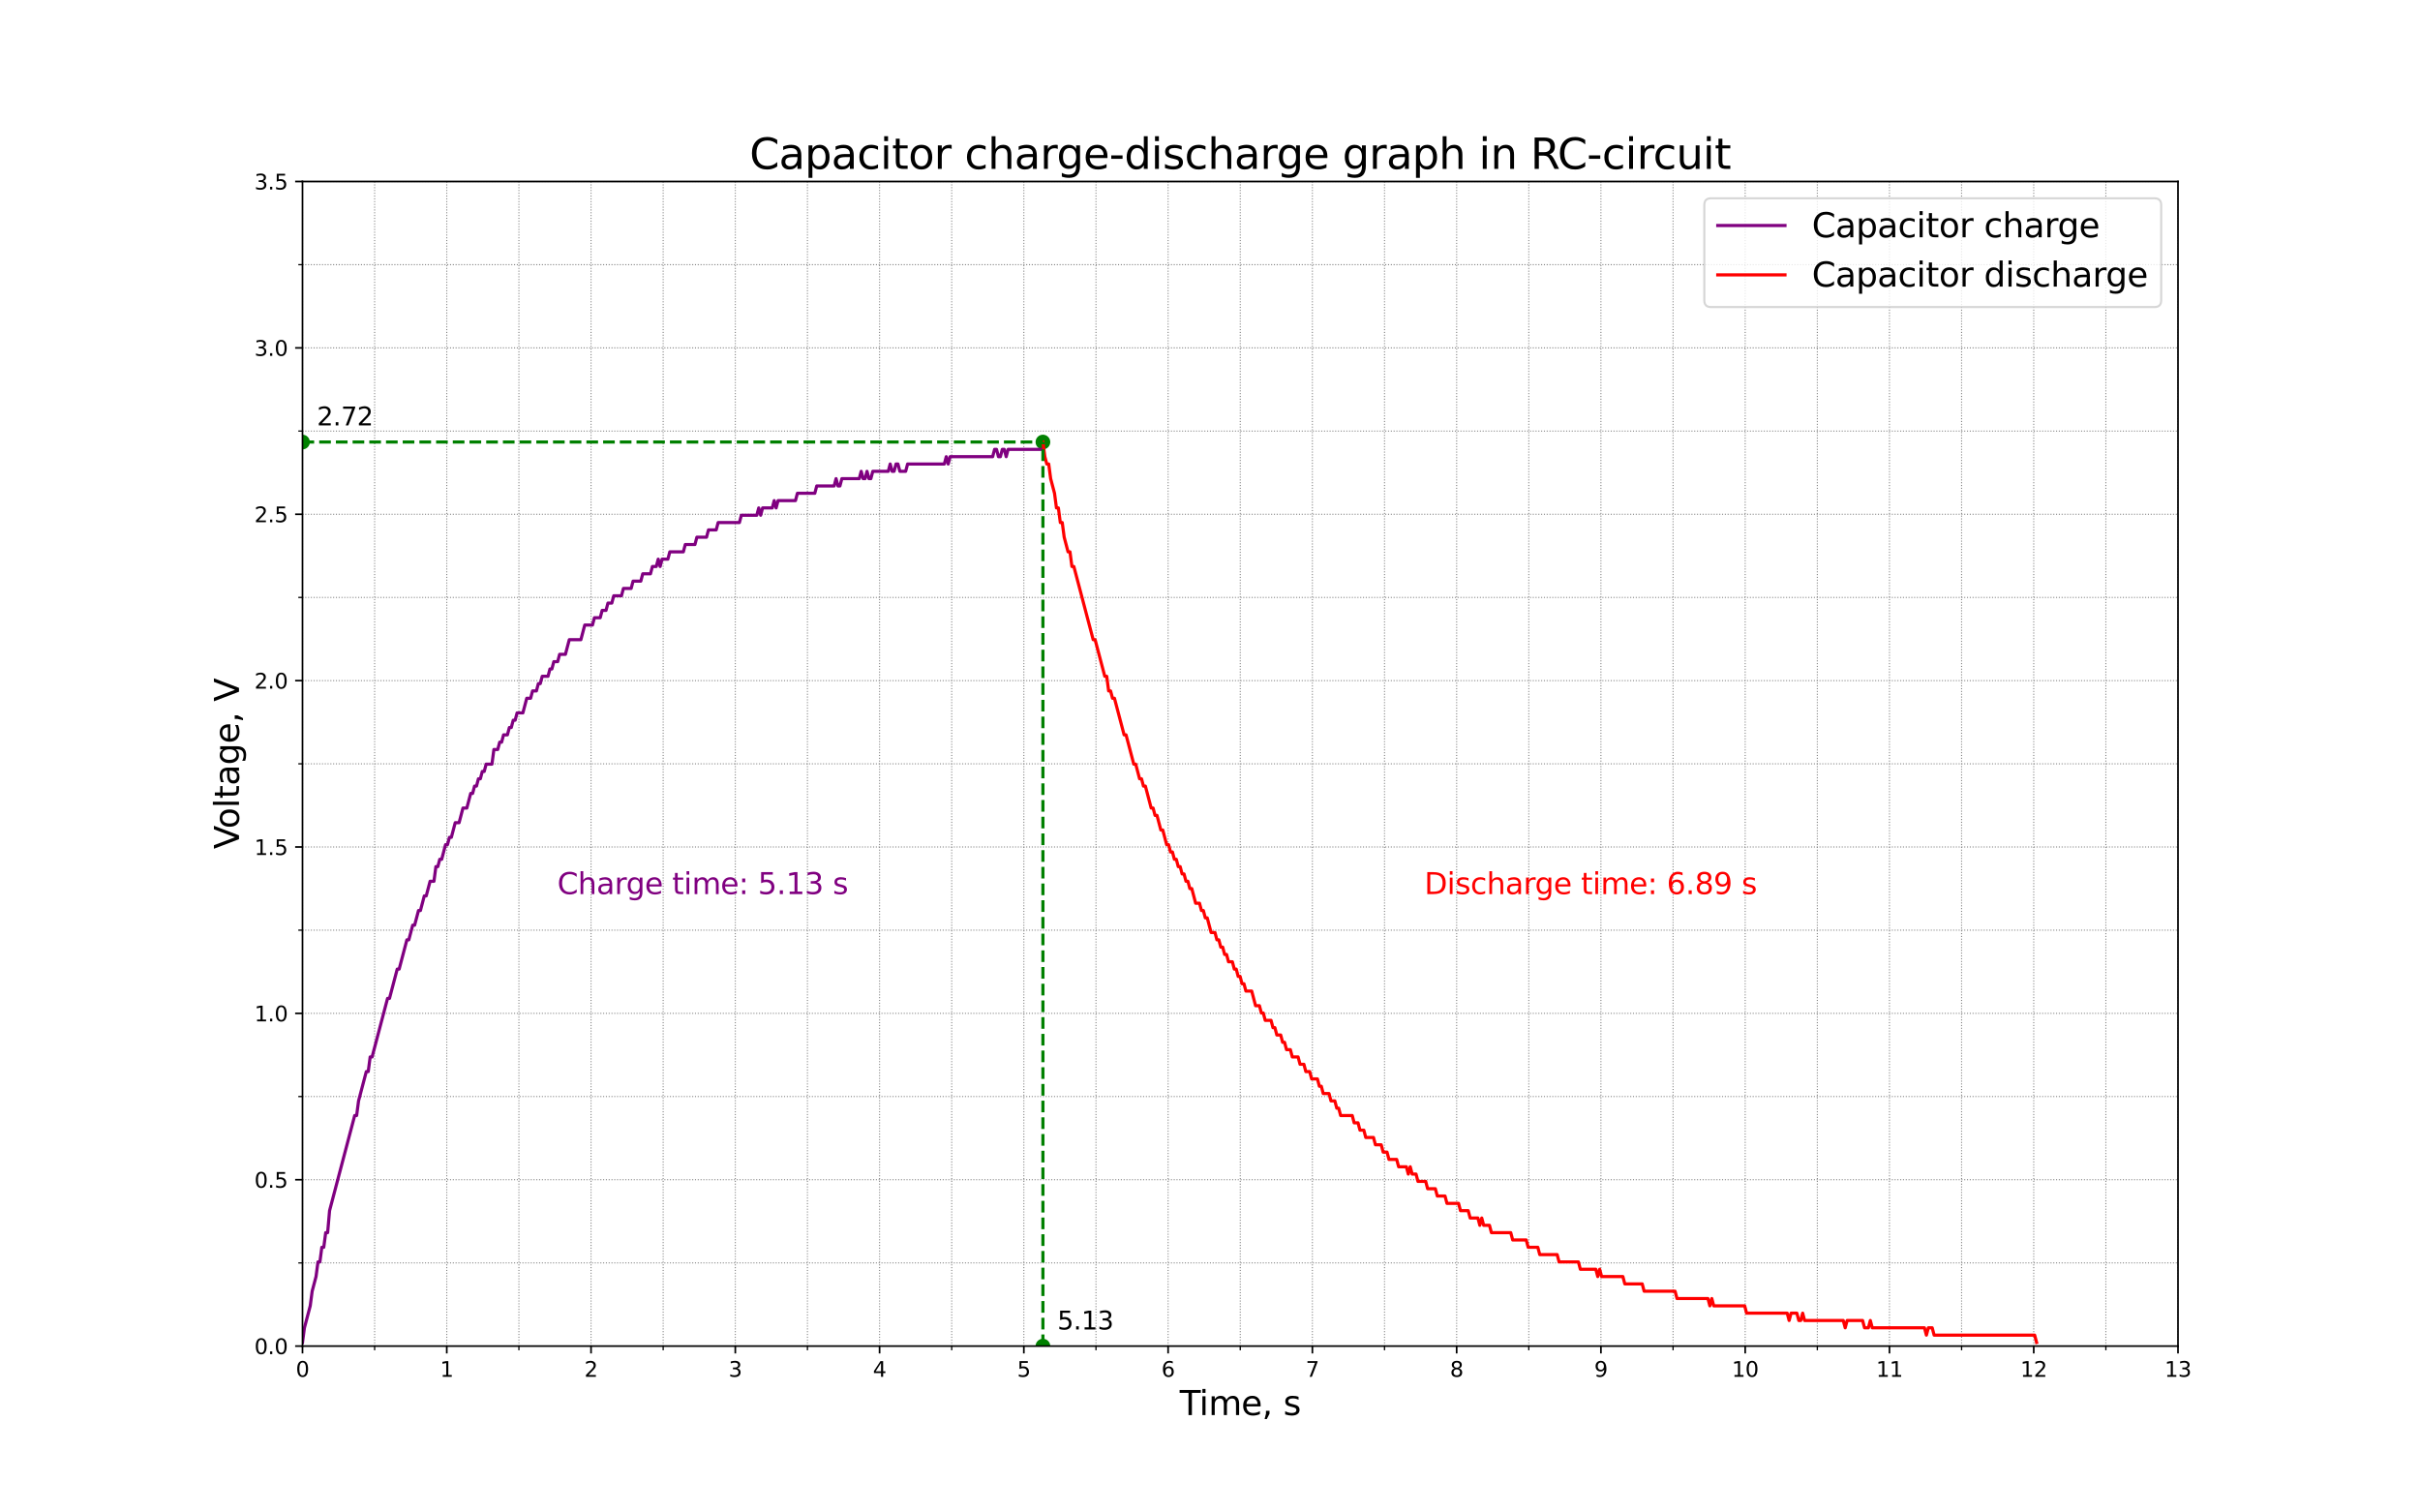 <?xml version="1.0" encoding="utf-8" standalone="no"?>
<!DOCTYPE svg PUBLIC "-//W3C//DTD SVG 1.1//EN"
  "http://www.w3.org/Graphics/SVG/1.1/DTD/svg11.dtd">
<svg xmlns:xlink="http://www.w3.org/1999/xlink" width="1152pt" height="720pt" viewBox="0 0 1152 720" xmlns="http://www.w3.org/2000/svg" version="1.1">
 <defs>
  <style type="text/css">*{stroke-linejoin: round; stroke-linecap: butt}</style>
 </defs>
 <g id="figure_1">
  <g id="patch_1">
   <path d="M 0 720 
L 1152 720 
L 1152 0 
L 0 0 
z
" style="fill: #ffffff"/>
  </g>
  <g id="axes_1">
   <g id="patch_2">
    <path d="M 144 640.8 
L 1036.8 640.8 
L 1036.8 86.4 
L 144 86.4 
z
" style="fill: #ffffff"/>
   </g>
   <g id="PathCollection_1">
    <defs>
     <path id="m1056466a71" d="M 0 3 
C 0.796 3 1.559 2.684 2.121 2.121 
C 2.684 1.559 3 0.796 3 0 
C 3 -0.796 2.684 -1.559 2.121 -2.121 
C 1.559 -2.684 0.796 -3 0 -3 
C -0.796 -3 -1.559 -2.684 -2.121 -2.121 
C -2.684 -1.559 -3 -0.796 -3 0 
C -3 0.796 -2.684 1.559 -2.121 2.121 
C -1.559 2.684 -0.796 3 0 3 
z
" style="stroke: #008000"/>
    </defs>
    <g clip-path="url(#p5d7f5f200c)">
     <use xlink:href="#m1056466a71" x="496.464" y="210.427" style="fill: #008000; stroke: #008000"/>
    </g>
   </g>
   <g id="PathCollection_2">
    <g clip-path="url(#p5d7f5f200c)">
     <use xlink:href="#m1056466a71" x="496.464" y="640.8" style="fill: #008000; stroke: #008000"/>
    </g>
   </g>
   <g id="PathCollection_3">
    <g clip-path="url(#p5d7f5f200c)">
     <use xlink:href="#m1056466a71" x="144" y="210.427" style="fill: #008000; stroke: #008000"/>
    </g>
   </g>
   <g id="matplotlib.axis_1">
    <g id="xtick_1">
     <g id="line2d_1">
      <path d="M 144 640.8 
L 144 86.4 
" clip-path="url(#p5d7f5f200c)" style="fill: none; stroke-dasharray: 0.5,0.825; stroke-dashoffset: 0; stroke: #808080; stroke-width: 0.5"/>
     </g>
     <g id="line2d_2">
      <defs>
       <path id="mce02415232" d="M 0 0 
L 0 3.5 
" style="stroke: #000000; stroke-width: 0.8"/>
      </defs>
      <g>
       <use xlink:href="#mce02415232" x="144" y="640.8" style="stroke: #000000; stroke-width: 0.8"/>
      </g>
     </g>
     <g id="text_1">
      <!-- 0 -->
      <g transform="translate(140.819 655.398) scale(0.1 -0.1)">
       <defs>
        <path id="DejaVuSans-30" d="M 2034 4250 
Q 1547 4250 1301 3770 
Q 1056 3291 1056 2328 
Q 1056 1369 1301 889 
Q 1547 409 2034 409 
Q 2525 409 2770 889 
Q 3016 1369 3016 2328 
Q 3016 3291 2770 3770 
Q 2525 4250 2034 4250 
z
M 2034 4750 
Q 2819 4750 3233 4129 
Q 3647 3509 3647 2328 
Q 3647 1150 3233 529 
Q 2819 -91 2034 -91 
Q 1250 -91 836 529 
Q 422 1150 422 2328 
Q 422 3509 836 4129 
Q 1250 4750 2034 4750 
z
" transform="scale(0.016)"/>
       </defs>
       <use xlink:href="#DejaVuSans-30"/>
      </g>
     </g>
    </g>
    <g id="xtick_2">
     <g id="line2d_3">
      <path d="M 212.677 640.8 
L 212.677 86.4 
" clip-path="url(#p5d7f5f200c)" style="fill: none; stroke-dasharray: 0.5,0.825; stroke-dashoffset: 0; stroke: #808080; stroke-width: 0.5"/>
     </g>
     <g id="line2d_4">
      <g>
       <use xlink:href="#mce02415232" x="212.677" y="640.8" style="stroke: #000000; stroke-width: 0.8"/>
      </g>
     </g>
     <g id="text_2">
      <!-- 1 -->
      <g transform="translate(209.496 655.398) scale(0.1 -0.1)">
       <defs>
        <path id="DejaVuSans-31" d="M 794 531 
L 1825 531 
L 1825 4091 
L 703 3866 
L 703 4441 
L 1819 4666 
L 2450 4666 
L 2450 531 
L 3481 531 
L 3481 0 
L 794 0 
L 794 531 
z
" transform="scale(0.016)"/>
       </defs>
       <use xlink:href="#DejaVuSans-31"/>
      </g>
     </g>
    </g>
    <g id="xtick_3">
     <g id="line2d_5">
      <path d="M 281.354 640.8 
L 281.354 86.4 
" clip-path="url(#p5d7f5f200c)" style="fill: none; stroke-dasharray: 0.5,0.825; stroke-dashoffset: 0; stroke: #808080; stroke-width: 0.5"/>
     </g>
     <g id="line2d_6">
      <g>
       <use xlink:href="#mce02415232" x="281.354" y="640.8" style="stroke: #000000; stroke-width: 0.8"/>
      </g>
     </g>
     <g id="text_3">
      <!-- 2 -->
      <g transform="translate(278.173 655.398) scale(0.1 -0.1)">
       <defs>
        <path id="DejaVuSans-32" d="M 1228 531 
L 3431 531 
L 3431 0 
L 469 0 
L 469 531 
Q 828 903 1448 1529 
Q 2069 2156 2228 2338 
Q 2531 2678 2651 2914 
Q 2772 3150 2772 3378 
Q 2772 3750 2511 3984 
Q 2250 4219 1831 4219 
Q 1534 4219 1204 4116 
Q 875 4013 500 3803 
L 500 4441 
Q 881 4594 1212 4672 
Q 1544 4750 1819 4750 
Q 2544 4750 2975 4387 
Q 3406 4025 3406 3419 
Q 3406 3131 3298 2873 
Q 3191 2616 2906 2266 
Q 2828 2175 2409 1742 
Q 1991 1309 1228 531 
z
" transform="scale(0.016)"/>
       </defs>
       <use xlink:href="#DejaVuSans-32"/>
      </g>
     </g>
    </g>
    <g id="xtick_4">
     <g id="line2d_7">
      <path d="M 350.031 640.8 
L 350.031 86.4 
" clip-path="url(#p5d7f5f200c)" style="fill: none; stroke-dasharray: 0.5,0.825; stroke-dashoffset: 0; stroke: #808080; stroke-width: 0.5"/>
     </g>
     <g id="line2d_8">
      <g>
       <use xlink:href="#mce02415232" x="350.031" y="640.8" style="stroke: #000000; stroke-width: 0.8"/>
      </g>
     </g>
     <g id="text_4">
      <!-- 3 -->
      <g transform="translate(346.85 655.398) scale(0.1 -0.1)">
       <defs>
        <path id="DejaVuSans-33" d="M 2597 2516 
Q 3050 2419 3304 2112 
Q 3559 1806 3559 1356 
Q 3559 666 3084 287 
Q 2609 -91 1734 -91 
Q 1441 -91 1130 -33 
Q 819 25 488 141 
L 488 750 
Q 750 597 1062 519 
Q 1375 441 1716 441 
Q 2309 441 2620 675 
Q 2931 909 2931 1356 
Q 2931 1769 2642 2001 
Q 2353 2234 1838 2234 
L 1294 2234 
L 1294 2753 
L 1863 2753 
Q 2328 2753 2575 2939 
Q 2822 3125 2822 3475 
Q 2822 3834 2567 4026 
Q 2313 4219 1838 4219 
Q 1578 4219 1281 4162 
Q 984 4106 628 3988 
L 628 4550 
Q 988 4650 1302 4700 
Q 1616 4750 1894 4750 
Q 2613 4750 3031 4423 
Q 3450 4097 3450 3541 
Q 3450 3153 3228 2886 
Q 3006 2619 2597 2516 
z
" transform="scale(0.016)"/>
       </defs>
       <use xlink:href="#DejaVuSans-33"/>
      </g>
     </g>
    </g>
    <g id="xtick_5">
     <g id="line2d_9">
      <path d="M 418.708 640.8 
L 418.708 86.4 
" clip-path="url(#p5d7f5f200c)" style="fill: none; stroke-dasharray: 0.5,0.825; stroke-dashoffset: 0; stroke: #808080; stroke-width: 0.5"/>
     </g>
     <g id="line2d_10">
      <g>
       <use xlink:href="#mce02415232" x="418.708" y="640.8" style="stroke: #000000; stroke-width: 0.8"/>
      </g>
     </g>
     <g id="text_5">
      <!-- 4 -->
      <g transform="translate(415.526 655.398) scale(0.1 -0.1)">
       <defs>
        <path id="DejaVuSans-34" d="M 2419 4116 
L 825 1625 
L 2419 1625 
L 2419 4116 
z
M 2253 4666 
L 3047 4666 
L 3047 1625 
L 3713 1625 
L 3713 1100 
L 3047 1100 
L 3047 0 
L 2419 0 
L 2419 1100 
L 313 1100 
L 313 1709 
L 2253 4666 
z
" transform="scale(0.016)"/>
       </defs>
       <use xlink:href="#DejaVuSans-34"/>
      </g>
     </g>
    </g>
    <g id="xtick_6">
     <g id="line2d_11">
      <path d="M 487.385 640.8 
L 487.385 86.4 
" clip-path="url(#p5d7f5f200c)" style="fill: none; stroke-dasharray: 0.5,0.825; stroke-dashoffset: 0; stroke: #808080; stroke-width: 0.5"/>
     </g>
     <g id="line2d_12">
      <g>
       <use xlink:href="#mce02415232" x="487.385" y="640.8" style="stroke: #000000; stroke-width: 0.8"/>
      </g>
     </g>
     <g id="text_6">
      <!-- 5 -->
      <g transform="translate(484.203 655.398) scale(0.1 -0.1)">
       <defs>
        <path id="DejaVuSans-35" d="M 691 4666 
L 3169 4666 
L 3169 4134 
L 1269 4134 
L 1269 2991 
Q 1406 3038 1543 3061 
Q 1681 3084 1819 3084 
Q 2600 3084 3056 2656 
Q 3513 2228 3513 1497 
Q 3513 744 3044 326 
Q 2575 -91 1722 -91 
Q 1428 -91 1123 -41 
Q 819 9 494 109 
L 494 744 
Q 775 591 1075 516 
Q 1375 441 1709 441 
Q 2250 441 2565 725 
Q 2881 1009 2881 1497 
Q 2881 1984 2565 2268 
Q 2250 2553 1709 2553 
Q 1456 2553 1204 2497 
Q 953 2441 691 2322 
L 691 4666 
z
" transform="scale(0.016)"/>
       </defs>
       <use xlink:href="#DejaVuSans-35"/>
      </g>
     </g>
    </g>
    <g id="xtick_7">
     <g id="line2d_13">
      <path d="M 556.062 640.8 
L 556.062 86.4 
" clip-path="url(#p5d7f5f200c)" style="fill: none; stroke-dasharray: 0.5,0.825; stroke-dashoffset: 0; stroke: #808080; stroke-width: 0.5"/>
     </g>
     <g id="line2d_14">
      <g>
       <use xlink:href="#mce02415232" x="556.062" y="640.8" style="stroke: #000000; stroke-width: 0.8"/>
      </g>
     </g>
     <g id="text_7">
      <!-- 6 -->
      <g transform="translate(552.88 655.398) scale(0.1 -0.1)">
       <defs>
        <path id="DejaVuSans-36" d="M 2113 2584 
Q 1688 2584 1439 2293 
Q 1191 2003 1191 1497 
Q 1191 994 1439 701 
Q 1688 409 2113 409 
Q 2538 409 2786 701 
Q 3034 994 3034 1497 
Q 3034 2003 2786 2293 
Q 2538 2584 2113 2584 
z
M 3366 4563 
L 3366 3988 
Q 3128 4100 2886 4159 
Q 2644 4219 2406 4219 
Q 1781 4219 1451 3797 
Q 1122 3375 1075 2522 
Q 1259 2794 1537 2939 
Q 1816 3084 2150 3084 
Q 2853 3084 3261 2657 
Q 3669 2231 3669 1497 
Q 3669 778 3244 343 
Q 2819 -91 2113 -91 
Q 1303 -91 875 529 
Q 447 1150 447 2328 
Q 447 3434 972 4092 
Q 1497 4750 2381 4750 
Q 2619 4750 2861 4703 
Q 3103 4656 3366 4563 
z
" transform="scale(0.016)"/>
       </defs>
       <use xlink:href="#DejaVuSans-36"/>
      </g>
     </g>
    </g>
    <g id="xtick_8">
     <g id="line2d_15">
      <path d="M 624.738 640.8 
L 624.738 86.4 
" clip-path="url(#p5d7f5f200c)" style="fill: none; stroke-dasharray: 0.5,0.825; stroke-dashoffset: 0; stroke: #808080; stroke-width: 0.5"/>
     </g>
     <g id="line2d_16">
      <g>
       <use xlink:href="#mce02415232" x="624.738" y="640.8" style="stroke: #000000; stroke-width: 0.8"/>
      </g>
     </g>
     <g id="text_8">
      <!-- 7 -->
      <g transform="translate(621.557 655.398) scale(0.1 -0.1)">
       <defs>
        <path id="DejaVuSans-37" d="M 525 4666 
L 3525 4666 
L 3525 4397 
L 1831 0 
L 1172 0 
L 2766 4134 
L 525 4134 
L 525 4666 
z
" transform="scale(0.016)"/>
       </defs>
       <use xlink:href="#DejaVuSans-37"/>
      </g>
     </g>
    </g>
    <g id="xtick_9">
     <g id="line2d_17">
      <path d="M 693.415 640.8 
L 693.415 86.4 
" clip-path="url(#p5d7f5f200c)" style="fill: none; stroke-dasharray: 0.5,0.825; stroke-dashoffset: 0; stroke: #808080; stroke-width: 0.5"/>
     </g>
     <g id="line2d_18">
      <g>
       <use xlink:href="#mce02415232" x="693.415" y="640.8" style="stroke: #000000; stroke-width: 0.8"/>
      </g>
     </g>
     <g id="text_9">
      <!-- 8 -->
      <g transform="translate(690.234 655.398) scale(0.1 -0.1)">
       <defs>
        <path id="DejaVuSans-38" d="M 2034 2216 
Q 1584 2216 1326 1975 
Q 1069 1734 1069 1313 
Q 1069 891 1326 650 
Q 1584 409 2034 409 
Q 2484 409 2743 651 
Q 3003 894 3003 1313 
Q 3003 1734 2745 1975 
Q 2488 2216 2034 2216 
z
M 1403 2484 
Q 997 2584 770 2862 
Q 544 3141 544 3541 
Q 544 4100 942 4425 
Q 1341 4750 2034 4750 
Q 2731 4750 3128 4425 
Q 3525 4100 3525 3541 
Q 3525 3141 3298 2862 
Q 3072 2584 2669 2484 
Q 3125 2378 3379 2068 
Q 3634 1759 3634 1313 
Q 3634 634 3220 271 
Q 2806 -91 2034 -91 
Q 1263 -91 848 271 
Q 434 634 434 1313 
Q 434 1759 690 2068 
Q 947 2378 1403 2484 
z
M 1172 3481 
Q 1172 3119 1398 2916 
Q 1625 2713 2034 2713 
Q 2441 2713 2670 2916 
Q 2900 3119 2900 3481 
Q 2900 3844 2670 4047 
Q 2441 4250 2034 4250 
Q 1625 4250 1398 4047 
Q 1172 3844 1172 3481 
z
" transform="scale(0.016)"/>
       </defs>
       <use xlink:href="#DejaVuSans-38"/>
      </g>
     </g>
    </g>
    <g id="xtick_10">
     <g id="line2d_19">
      <path d="M 762.092 640.8 
L 762.092 86.4 
" clip-path="url(#p5d7f5f200c)" style="fill: none; stroke-dasharray: 0.5,0.825; stroke-dashoffset: 0; stroke: #808080; stroke-width: 0.5"/>
     </g>
     <g id="line2d_20">
      <g>
       <use xlink:href="#mce02415232" x="762.092" y="640.8" style="stroke: #000000; stroke-width: 0.8"/>
      </g>
     </g>
     <g id="text_10">
      <!-- 9 -->
      <g transform="translate(758.911 655.398) scale(0.1 -0.1)">
       <defs>
        <path id="DejaVuSans-39" d="M 703 97 
L 703 672 
Q 941 559 1184 500 
Q 1428 441 1663 441 
Q 2288 441 2617 861 
Q 2947 1281 2994 2138 
Q 2813 1869 2534 1725 
Q 2256 1581 1919 1581 
Q 1219 1581 811 2004 
Q 403 2428 403 3163 
Q 403 3881 828 4315 
Q 1253 4750 1959 4750 
Q 2769 4750 3195 4129 
Q 3622 3509 3622 2328 
Q 3622 1225 3098 567 
Q 2575 -91 1691 -91 
Q 1453 -91 1209 -44 
Q 966 3 703 97 
z
M 1959 2075 
Q 2384 2075 2632 2365 
Q 2881 2656 2881 3163 
Q 2881 3666 2632 3958 
Q 2384 4250 1959 4250 
Q 1534 4250 1286 3958 
Q 1038 3666 1038 3163 
Q 1038 2656 1286 2365 
Q 1534 2075 1959 2075 
z
" transform="scale(0.016)"/>
       </defs>
       <use xlink:href="#DejaVuSans-39"/>
      </g>
     </g>
    </g>
    <g id="xtick_11">
     <g id="line2d_21">
      <path d="M 830.769 640.8 
L 830.769 86.4 
" clip-path="url(#p5d7f5f200c)" style="fill: none; stroke-dasharray: 0.5,0.825; stroke-dashoffset: 0; stroke: #808080; stroke-width: 0.5"/>
     </g>
     <g id="line2d_22">
      <g>
       <use xlink:href="#mce02415232" x="830.769" y="640.8" style="stroke: #000000; stroke-width: 0.8"/>
      </g>
     </g>
     <g id="text_11">
      <!-- 10 -->
      <g transform="translate(824.407 655.398) scale(0.1 -0.1)">
       <use xlink:href="#DejaVuSans-31"/>
       <use xlink:href="#DejaVuSans-30" x="63.623"/>
      </g>
     </g>
    </g>
    <g id="xtick_12">
     <g id="line2d_23">
      <path d="M 899.446 640.8 
L 899.446 86.4 
" clip-path="url(#p5d7f5f200c)" style="fill: none; stroke-dasharray: 0.5,0.825; stroke-dashoffset: 0; stroke: #808080; stroke-width: 0.5"/>
     </g>
     <g id="line2d_24">
      <g>
       <use xlink:href="#mce02415232" x="899.446" y="640.8" style="stroke: #000000; stroke-width: 0.8"/>
      </g>
     </g>
     <g id="text_12">
      <!-- 11 -->
      <g transform="translate(893.084 655.398) scale(0.1 -0.1)">
       <use xlink:href="#DejaVuSans-31"/>
       <use xlink:href="#DejaVuSans-31" x="63.623"/>
      </g>
     </g>
    </g>
    <g id="xtick_13">
     <g id="line2d_25">
      <path d="M 968.123 640.8 
L 968.123 86.4 
" clip-path="url(#p5d7f5f200c)" style="fill: none; stroke-dasharray: 0.5,0.825; stroke-dashoffset: 0; stroke: #808080; stroke-width: 0.5"/>
     </g>
     <g id="line2d_26">
      <g>
       <use xlink:href="#mce02415232" x="968.123" y="640.8" style="stroke: #000000; stroke-width: 0.8"/>
      </g>
     </g>
     <g id="text_13">
      <!-- 12 -->
      <g transform="translate(961.761 655.398) scale(0.1 -0.1)">
       <use xlink:href="#DejaVuSans-31"/>
       <use xlink:href="#DejaVuSans-32" x="63.623"/>
      </g>
     </g>
    </g>
    <g id="xtick_14">
     <g id="line2d_27">
      <path d="M 1036.8 640.8 
L 1036.8 86.4 
" clip-path="url(#p5d7f5f200c)" style="fill: none; stroke-dasharray: 0.5,0.825; stroke-dashoffset: 0; stroke: #808080; stroke-width: 0.5"/>
     </g>
     <g id="line2d_28">
      <g>
       <use xlink:href="#mce02415232" x="1036.8" y="640.8" style="stroke: #000000; stroke-width: 0.8"/>
      </g>
     </g>
     <g id="text_14">
      <!-- 13 -->
      <g transform="translate(1030.438 655.398) scale(0.1 -0.1)">
       <use xlink:href="#DejaVuSans-31"/>
       <use xlink:href="#DejaVuSans-33" x="63.623"/>
      </g>
     </g>
    </g>
    <g id="xtick_15">
     <g id="line2d_29">
      <path d="M 178.338 640.8 
L 178.338 86.4 
" clip-path="url(#p5d7f5f200c)" style="fill: none; stroke-dasharray: 0.5,0.825; stroke-dashoffset: 0; stroke: #808080; stroke-width: 0.5"/>
     </g>
     <g id="line2d_30">
      <defs>
       <path id="m7eaeb6080c" d="M 0 0 
L 0 2 
" style="stroke: #000000; stroke-width: 0.6"/>
      </defs>
      <g>
       <use xlink:href="#m7eaeb6080c" x="178.338" y="640.8" style="stroke: #000000; stroke-width: 0.6"/>
      </g>
     </g>
    </g>
    <g id="xtick_16">
     <g id="line2d_31">
      <path d="M 247.015 640.8 
L 247.015 86.4 
" clip-path="url(#p5d7f5f200c)" style="fill: none; stroke-dasharray: 0.5,0.825; stroke-dashoffset: 0; stroke: #808080; stroke-width: 0.5"/>
     </g>
     <g id="line2d_32">
      <g>
       <use xlink:href="#m7eaeb6080c" x="247.015" y="640.8" style="stroke: #000000; stroke-width: 0.6"/>
      </g>
     </g>
    </g>
    <g id="xtick_17">
     <g id="line2d_33">
      <path d="M 315.692 640.8 
L 315.692 86.4 
" clip-path="url(#p5d7f5f200c)" style="fill: none; stroke-dasharray: 0.5,0.825; stroke-dashoffset: 0; stroke: #808080; stroke-width: 0.5"/>
     </g>
     <g id="line2d_34">
      <g>
       <use xlink:href="#m7eaeb6080c" x="315.692" y="640.8" style="stroke: #000000; stroke-width: 0.6"/>
      </g>
     </g>
    </g>
    <g id="xtick_18">
     <g id="line2d_35">
      <path d="M 384.369 640.8 
L 384.369 86.4 
" clip-path="url(#p5d7f5f200c)" style="fill: none; stroke-dasharray: 0.5,0.825; stroke-dashoffset: 0; stroke: #808080; stroke-width: 0.5"/>
     </g>
     <g id="line2d_36">
      <g>
       <use xlink:href="#m7eaeb6080c" x="384.369" y="640.8" style="stroke: #000000; stroke-width: 0.6"/>
      </g>
     </g>
    </g>
    <g id="xtick_19">
     <g id="line2d_37">
      <path d="M 453.046 640.8 
L 453.046 86.4 
" clip-path="url(#p5d7f5f200c)" style="fill: none; stroke-dasharray: 0.5,0.825; stroke-dashoffset: 0; stroke: #808080; stroke-width: 0.5"/>
     </g>
     <g id="line2d_38">
      <g>
       <use xlink:href="#m7eaeb6080c" x="453.046" y="640.8" style="stroke: #000000; stroke-width: 0.6"/>
      </g>
     </g>
    </g>
    <g id="xtick_20">
     <g id="line2d_39">
      <path d="M 521.723 640.8 
L 521.723 86.4 
" clip-path="url(#p5d7f5f200c)" style="fill: none; stroke-dasharray: 0.5,0.825; stroke-dashoffset: 0; stroke: #808080; stroke-width: 0.5"/>
     </g>
     <g id="line2d_40">
      <g>
       <use xlink:href="#m7eaeb6080c" x="521.723" y="640.8" style="stroke: #000000; stroke-width: 0.6"/>
      </g>
     </g>
    </g>
    <g id="xtick_21">
     <g id="line2d_41">
      <path d="M 590.4 640.8 
L 590.4 86.4 
" clip-path="url(#p5d7f5f200c)" style="fill: none; stroke-dasharray: 0.5,0.825; stroke-dashoffset: 0; stroke: #808080; stroke-width: 0.5"/>
     </g>
     <g id="line2d_42">
      <g>
       <use xlink:href="#m7eaeb6080c" x="590.4" y="640.8" style="stroke: #000000; stroke-width: 0.6"/>
      </g>
     </g>
    </g>
    <g id="xtick_22">
     <g id="line2d_43">
      <path d="M 659.077 640.8 
L 659.077 86.4 
" clip-path="url(#p5d7f5f200c)" style="fill: none; stroke-dasharray: 0.5,0.825; stroke-dashoffset: 0; stroke: #808080; stroke-width: 0.5"/>
     </g>
     <g id="line2d_44">
      <g>
       <use xlink:href="#m7eaeb6080c" x="659.077" y="640.8" style="stroke: #000000; stroke-width: 0.6"/>
      </g>
     </g>
    </g>
    <g id="xtick_23">
     <g id="line2d_45">
      <path d="M 727.754 640.8 
L 727.754 86.4 
" clip-path="url(#p5d7f5f200c)" style="fill: none; stroke-dasharray: 0.5,0.825; stroke-dashoffset: 0; stroke: #808080; stroke-width: 0.5"/>
     </g>
     <g id="line2d_46">
      <g>
       <use xlink:href="#m7eaeb6080c" x="727.754" y="640.8" style="stroke: #000000; stroke-width: 0.6"/>
      </g>
     </g>
    </g>
    <g id="xtick_24">
     <g id="line2d_47">
      <path d="M 796.431 640.8 
L 796.431 86.4 
" clip-path="url(#p5d7f5f200c)" style="fill: none; stroke-dasharray: 0.5,0.825; stroke-dashoffset: 0; stroke: #808080; stroke-width: 0.5"/>
     </g>
     <g id="line2d_48">
      <g>
       <use xlink:href="#m7eaeb6080c" x="796.431" y="640.8" style="stroke: #000000; stroke-width: 0.6"/>
      </g>
     </g>
    </g>
    <g id="xtick_25">
     <g id="line2d_49">
      <path d="M 865.108 640.8 
L 865.108 86.4 
" clip-path="url(#p5d7f5f200c)" style="fill: none; stroke-dasharray: 0.5,0.825; stroke-dashoffset: 0; stroke: #808080; stroke-width: 0.5"/>
     </g>
     <g id="line2d_50">
      <g>
       <use xlink:href="#m7eaeb6080c" x="865.108" y="640.8" style="stroke: #000000; stroke-width: 0.6"/>
      </g>
     </g>
    </g>
    <g id="xtick_26">
     <g id="line2d_51">
      <path d="M 933.785 640.8 
L 933.785 86.4 
" clip-path="url(#p5d7f5f200c)" style="fill: none; stroke-dasharray: 0.5,0.825; stroke-dashoffset: 0; stroke: #808080; stroke-width: 0.5"/>
     </g>
     <g id="line2d_52">
      <g>
       <use xlink:href="#m7eaeb6080c" x="933.785" y="640.8" style="stroke: #000000; stroke-width: 0.6"/>
      </g>
     </g>
    </g>
    <g id="xtick_27">
     <g id="line2d_53">
      <path d="M 1002.462 640.8 
L 1002.462 86.4 
" clip-path="url(#p5d7f5f200c)" style="fill: none; stroke-dasharray: 0.5,0.825; stroke-dashoffset: 0; stroke: #808080; stroke-width: 0.5"/>
     </g>
     <g id="line2d_54">
      <g>
       <use xlink:href="#m7eaeb6080c" x="1002.462" y="640.8" style="stroke: #000000; stroke-width: 0.6"/>
      </g>
     </g>
    </g>
    <g id="text_15">
     <!-- Time, s -->
     <g transform="translate(561.574 673.636) scale(0.16 -0.16)">
      <defs>
       <path id="DejaVuSans-54" d="M -19 4666 
L 3928 4666 
L 3928 4134 
L 2272 4134 
L 2272 0 
L 1638 0 
L 1638 4134 
L -19 4134 
L -19 4666 
z
" transform="scale(0.016)"/>
       <path id="DejaVuSans-69" d="M 603 3500 
L 1178 3500 
L 1178 0 
L 603 0 
L 603 3500 
z
M 603 4863 
L 1178 4863 
L 1178 4134 
L 603 4134 
L 603 4863 
z
" transform="scale(0.016)"/>
       <path id="DejaVuSans-6d" d="M 3328 2828 
Q 3544 3216 3844 3400 
Q 4144 3584 4550 3584 
Q 5097 3584 5394 3201 
Q 5691 2819 5691 2113 
L 5691 0 
L 5113 0 
L 5113 2094 
Q 5113 2597 4934 2840 
Q 4756 3084 4391 3084 
Q 3944 3084 3684 2787 
Q 3425 2491 3425 1978 
L 3425 0 
L 2847 0 
L 2847 2094 
Q 2847 2600 2669 2842 
Q 2491 3084 2119 3084 
Q 1678 3084 1418 2786 
Q 1159 2488 1159 1978 
L 1159 0 
L 581 0 
L 581 3500 
L 1159 3500 
L 1159 2956 
Q 1356 3278 1631 3431 
Q 1906 3584 2284 3584 
Q 2666 3584 2933 3390 
Q 3200 3197 3328 2828 
z
" transform="scale(0.016)"/>
       <path id="DejaVuSans-65" d="M 3597 1894 
L 3597 1613 
L 953 1613 
Q 991 1019 1311 708 
Q 1631 397 2203 397 
Q 2534 397 2845 478 
Q 3156 559 3463 722 
L 3463 178 
Q 3153 47 2828 -22 
Q 2503 -91 2169 -91 
Q 1331 -91 842 396 
Q 353 884 353 1716 
Q 353 2575 817 3079 
Q 1281 3584 2069 3584 
Q 2775 3584 3186 3129 
Q 3597 2675 3597 1894 
z
M 3022 2063 
Q 3016 2534 2758 2815 
Q 2500 3097 2075 3097 
Q 1594 3097 1305 2825 
Q 1016 2553 972 2059 
L 3022 2063 
z
" transform="scale(0.016)"/>
       <path id="DejaVuSans-2c" d="M 750 794 
L 1409 794 
L 1409 256 
L 897 -744 
L 494 -744 
L 750 256 
L 750 794 
z
" transform="scale(0.016)"/>
       <path id="DejaVuSans-20" transform="scale(0.016)"/>
       <path id="DejaVuSans-73" d="M 2834 3397 
L 2834 2853 
Q 2591 2978 2328 3040 
Q 2066 3103 1784 3103 
Q 1356 3103 1142 2972 
Q 928 2841 928 2578 
Q 928 2378 1081 2264 
Q 1234 2150 1697 2047 
L 1894 2003 
Q 2506 1872 2764 1633 
Q 3022 1394 3022 966 
Q 3022 478 2636 193 
Q 2250 -91 1575 -91 
Q 1294 -91 989 -36 
Q 684 19 347 128 
L 347 722 
Q 666 556 975 473 
Q 1284 391 1588 391 
Q 1994 391 2212 530 
Q 2431 669 2431 922 
Q 2431 1156 2273 1281 
Q 2116 1406 1581 1522 
L 1381 1569 
Q 847 1681 609 1914 
Q 372 2147 372 2553 
Q 372 3047 722 3315 
Q 1072 3584 1716 3584 
Q 2034 3584 2315 3537 
Q 2597 3491 2834 3397 
z
" transform="scale(0.016)"/>
      </defs>
      <use xlink:href="#DejaVuSans-54"/>
      <use xlink:href="#DejaVuSans-69" x="57.959"/>
      <use xlink:href="#DejaVuSans-6d" x="85.742"/>
      <use xlink:href="#DejaVuSans-65" x="183.154"/>
      <use xlink:href="#DejaVuSans-2c" x="244.678"/>
      <use xlink:href="#DejaVuSans-20" x="276.465"/>
      <use xlink:href="#DejaVuSans-73" x="308.252"/>
     </g>
    </g>
   </g>
   <g id="matplotlib.axis_2">
    <g id="ytick_1">
     <g id="line2d_55">
      <path d="M 144 640.8 
L 1036.8 640.8 
" clip-path="url(#p5d7f5f200c)" style="fill: none; stroke-dasharray: 0.5,0.825; stroke-dashoffset: 0; stroke: #808080; stroke-width: 0.5"/>
     </g>
     <g id="line2d_56">
      <defs>
       <path id="m60cef3cf41" d="M 0 0 
L -3.5 0 
" style="stroke: #000000; stroke-width: 0.8"/>
      </defs>
      <g>
       <use xlink:href="#m60cef3cf41" x="144" y="640.8" style="stroke: #000000; stroke-width: 0.8"/>
      </g>
     </g>
     <g id="text_16">
      <!-- 0.0 -->
      <g transform="translate(121.097 644.599) scale(0.1 -0.1)">
       <defs>
        <path id="DejaVuSans-2e" d="M 684 794 
L 1344 794 
L 1344 0 
L 684 0 
L 684 794 
z
" transform="scale(0.016)"/>
       </defs>
       <use xlink:href="#DejaVuSans-30"/>
       <use xlink:href="#DejaVuSans-2e" x="63.623"/>
       <use xlink:href="#DejaVuSans-30" x="95.41"/>
      </g>
     </g>
    </g>
    <g id="ytick_2">
     <g id="line2d_57">
      <path d="M 144 561.6 
L 1036.8 561.6 
" clip-path="url(#p5d7f5f200c)" style="fill: none; stroke-dasharray: 0.5,0.825; stroke-dashoffset: 0; stroke: #808080; stroke-width: 0.5"/>
     </g>
     <g id="line2d_58">
      <g>
       <use xlink:href="#m60cef3cf41" x="144" y="561.6" style="stroke: #000000; stroke-width: 0.8"/>
      </g>
     </g>
     <g id="text_17">
      <!-- 0.5 -->
      <g transform="translate(121.097 565.399) scale(0.1 -0.1)">
       <use xlink:href="#DejaVuSans-30"/>
       <use xlink:href="#DejaVuSans-2e" x="63.623"/>
       <use xlink:href="#DejaVuSans-35" x="95.41"/>
      </g>
     </g>
    </g>
    <g id="ytick_3">
     <g id="line2d_59">
      <path d="M 144 482.4 
L 1036.8 482.4 
" clip-path="url(#p5d7f5f200c)" style="fill: none; stroke-dasharray: 0.5,0.825; stroke-dashoffset: 0; stroke: #808080; stroke-width: 0.5"/>
     </g>
     <g id="line2d_60">
      <g>
       <use xlink:href="#m60cef3cf41" x="144" y="482.4" style="stroke: #000000; stroke-width: 0.8"/>
      </g>
     </g>
     <g id="text_18">
      <!-- 1.0 -->
      <g transform="translate(121.097 486.199) scale(0.1 -0.1)">
       <use xlink:href="#DejaVuSans-31"/>
       <use xlink:href="#DejaVuSans-2e" x="63.623"/>
       <use xlink:href="#DejaVuSans-30" x="95.41"/>
      </g>
     </g>
    </g>
    <g id="ytick_4">
     <g id="line2d_61">
      <path d="M 144 403.2 
L 1036.8 403.2 
" clip-path="url(#p5d7f5f200c)" style="fill: none; stroke-dasharray: 0.5,0.825; stroke-dashoffset: 0; stroke: #808080; stroke-width: 0.5"/>
     </g>
     <g id="line2d_62">
      <g>
       <use xlink:href="#m60cef3cf41" x="144" y="403.2" style="stroke: #000000; stroke-width: 0.8"/>
      </g>
     </g>
     <g id="text_19">
      <!-- 1.5 -->
      <g transform="translate(121.097 406.999) scale(0.1 -0.1)">
       <use xlink:href="#DejaVuSans-31"/>
       <use xlink:href="#DejaVuSans-2e" x="63.623"/>
       <use xlink:href="#DejaVuSans-35" x="95.41"/>
      </g>
     </g>
    </g>
    <g id="ytick_5">
     <g id="line2d_63">
      <path d="M 144 324 
L 1036.8 324 
" clip-path="url(#p5d7f5f200c)" style="fill: none; stroke-dasharray: 0.5,0.825; stroke-dashoffset: 0; stroke: #808080; stroke-width: 0.5"/>
     </g>
     <g id="line2d_64">
      <g>
       <use xlink:href="#m60cef3cf41" x="144" y="324" style="stroke: #000000; stroke-width: 0.8"/>
      </g>
     </g>
     <g id="text_20">
      <!-- 2.0 -->
      <g transform="translate(121.097 327.799) scale(0.1 -0.1)">
       <use xlink:href="#DejaVuSans-32"/>
       <use xlink:href="#DejaVuSans-2e" x="63.623"/>
       <use xlink:href="#DejaVuSans-30" x="95.41"/>
      </g>
     </g>
    </g>
    <g id="ytick_6">
     <g id="line2d_65">
      <path d="M 144 244.8 
L 1036.8 244.8 
" clip-path="url(#p5d7f5f200c)" style="fill: none; stroke-dasharray: 0.5,0.825; stroke-dashoffset: 0; stroke: #808080; stroke-width: 0.5"/>
     </g>
     <g id="line2d_66">
      <g>
       <use xlink:href="#m60cef3cf41" x="144" y="244.8" style="stroke: #000000; stroke-width: 0.8"/>
      </g>
     </g>
     <g id="text_21">
      <!-- 2.5 -->
      <g transform="translate(121.097 248.599) scale(0.1 -0.1)">
       <use xlink:href="#DejaVuSans-32"/>
       <use xlink:href="#DejaVuSans-2e" x="63.623"/>
       <use xlink:href="#DejaVuSans-35" x="95.41"/>
      </g>
     </g>
    </g>
    <g id="ytick_7">
     <g id="line2d_67">
      <path d="M 144 165.6 
L 1036.8 165.6 
" clip-path="url(#p5d7f5f200c)" style="fill: none; stroke-dasharray: 0.5,0.825; stroke-dashoffset: 0; stroke: #808080; stroke-width: 0.5"/>
     </g>
     <g id="line2d_68">
      <g>
       <use xlink:href="#m60cef3cf41" x="144" y="165.6" style="stroke: #000000; stroke-width: 0.8"/>
      </g>
     </g>
     <g id="text_22">
      <!-- 3.0 -->
      <g transform="translate(121.097 169.399) scale(0.1 -0.1)">
       <use xlink:href="#DejaVuSans-33"/>
       <use xlink:href="#DejaVuSans-2e" x="63.623"/>
       <use xlink:href="#DejaVuSans-30" x="95.41"/>
      </g>
     </g>
    </g>
    <g id="ytick_8">
     <g id="line2d_69">
      <path d="M 144 86.4 
L 1036.8 86.4 
" clip-path="url(#p5d7f5f200c)" style="fill: none; stroke-dasharray: 0.5,0.825; stroke-dashoffset: 0; stroke: #808080; stroke-width: 0.5"/>
     </g>
     <g id="line2d_70">
      <g>
       <use xlink:href="#m60cef3cf41" x="144" y="86.4" style="stroke: #000000; stroke-width: 0.8"/>
      </g>
     </g>
     <g id="text_23">
      <!-- 3.5 -->
      <g transform="translate(121.097 90.199) scale(0.1 -0.1)">
       <use xlink:href="#DejaVuSans-33"/>
       <use xlink:href="#DejaVuSans-2e" x="63.623"/>
       <use xlink:href="#DejaVuSans-35" x="95.41"/>
      </g>
     </g>
    </g>
    <g id="ytick_9">
     <g id="line2d_71">
      <path d="M 144 601.2 
L 1036.8 601.2 
" clip-path="url(#p5d7f5f200c)" style="fill: none; stroke-dasharray: 0.5,0.825; stroke-dashoffset: 0; stroke: #808080; stroke-width: 0.5"/>
     </g>
     <g id="line2d_72">
      <defs>
       <path id="m8479660b99" d="M 0 0 
L -2 0 
" style="stroke: #000000; stroke-width: 0.6"/>
      </defs>
      <g>
       <use xlink:href="#m8479660b99" x="144" y="601.2" style="stroke: #000000; stroke-width: 0.6"/>
      </g>
     </g>
    </g>
    <g id="ytick_10">
     <g id="line2d_73">
      <path d="M 144 522 
L 1036.8 522 
" clip-path="url(#p5d7f5f200c)" style="fill: none; stroke-dasharray: 0.5,0.825; stroke-dashoffset: 0; stroke: #808080; stroke-width: 0.5"/>
     </g>
     <g id="line2d_74">
      <g>
       <use xlink:href="#m8479660b99" x="144" y="522" style="stroke: #000000; stroke-width: 0.6"/>
      </g>
     </g>
    </g>
    <g id="ytick_11">
     <g id="line2d_75">
      <path d="M 144 442.8 
L 1036.8 442.8 
" clip-path="url(#p5d7f5f200c)" style="fill: none; stroke-dasharray: 0.5,0.825; stroke-dashoffset: 0; stroke: #808080; stroke-width: 0.5"/>
     </g>
     <g id="line2d_76">
      <g>
       <use xlink:href="#m8479660b99" x="144" y="442.8" style="stroke: #000000; stroke-width: 0.6"/>
      </g>
     </g>
    </g>
    <g id="ytick_12">
     <g id="line2d_77">
      <path d="M 144 363.6 
L 1036.8 363.6 
" clip-path="url(#p5d7f5f200c)" style="fill: none; stroke-dasharray: 0.5,0.825; stroke-dashoffset: 0; stroke: #808080; stroke-width: 0.5"/>
     </g>
     <g id="line2d_78">
      <g>
       <use xlink:href="#m8479660b99" x="144" y="363.6" style="stroke: #000000; stroke-width: 0.6"/>
      </g>
     </g>
    </g>
    <g id="ytick_13">
     <g id="line2d_79">
      <path d="M 144 284.4 
L 1036.8 284.4 
" clip-path="url(#p5d7f5f200c)" style="fill: none; stroke-dasharray: 0.5,0.825; stroke-dashoffset: 0; stroke: #808080; stroke-width: 0.5"/>
     </g>
     <g id="line2d_80">
      <g>
       <use xlink:href="#m8479660b99" x="144" y="284.4" style="stroke: #000000; stroke-width: 0.6"/>
      </g>
     </g>
    </g>
    <g id="ytick_14">
     <g id="line2d_81">
      <path d="M 144 205.2 
L 1036.8 205.2 
" clip-path="url(#p5d7f5f200c)" style="fill: none; stroke-dasharray: 0.5,0.825; stroke-dashoffset: 0; stroke: #808080; stroke-width: 0.5"/>
     </g>
     <g id="line2d_82">
      <g>
       <use xlink:href="#m8479660b99" x="144" y="205.2" style="stroke: #000000; stroke-width: 0.6"/>
      </g>
     </g>
    </g>
    <g id="ytick_15">
     <g id="line2d_83">
      <path d="M 144 126 
L 1036.8 126 
" clip-path="url(#p5d7f5f200c)" style="fill: none; stroke-dasharray: 0.5,0.825; stroke-dashoffset: 0; stroke: #808080; stroke-width: 0.5"/>
     </g>
     <g id="line2d_84">
      <g>
       <use xlink:href="#m8479660b99" x="144" y="126" style="stroke: #000000; stroke-width: 0.6"/>
      </g>
     </g>
    </g>
    <g id="text_24">
     <!-- Voltage, V -->
     <g transform="translate(113.769 404.168) rotate(-90) scale(0.16 -0.16)">
      <defs>
       <path id="DejaVuSans-56" d="M 1831 0 
L 50 4666 
L 709 4666 
L 2188 738 
L 3669 4666 
L 4325 4666 
L 2547 0 
L 1831 0 
z
" transform="scale(0.016)"/>
       <path id="DejaVuSans-6f" d="M 1959 3097 
Q 1497 3097 1228 2736 
Q 959 2375 959 1747 
Q 959 1119 1226 758 
Q 1494 397 1959 397 
Q 2419 397 2687 759 
Q 2956 1122 2956 1747 
Q 2956 2369 2687 2733 
Q 2419 3097 1959 3097 
z
M 1959 3584 
Q 2709 3584 3137 3096 
Q 3566 2609 3566 1747 
Q 3566 888 3137 398 
Q 2709 -91 1959 -91 
Q 1206 -91 779 398 
Q 353 888 353 1747 
Q 353 2609 779 3096 
Q 1206 3584 1959 3584 
z
" transform="scale(0.016)"/>
       <path id="DejaVuSans-6c" d="M 603 4863 
L 1178 4863 
L 1178 0 
L 603 0 
L 603 4863 
z
" transform="scale(0.016)"/>
       <path id="DejaVuSans-74" d="M 1172 4494 
L 1172 3500 
L 2356 3500 
L 2356 3053 
L 1172 3053 
L 1172 1153 
Q 1172 725 1289 603 
Q 1406 481 1766 481 
L 2356 481 
L 2356 0 
L 1766 0 
Q 1100 0 847 248 
Q 594 497 594 1153 
L 594 3053 
L 172 3053 
L 172 3500 
L 594 3500 
L 594 4494 
L 1172 4494 
z
" transform="scale(0.016)"/>
       <path id="DejaVuSans-61" d="M 2194 1759 
Q 1497 1759 1228 1600 
Q 959 1441 959 1056 
Q 959 750 1161 570 
Q 1363 391 1709 391 
Q 2188 391 2477 730 
Q 2766 1069 2766 1631 
L 2766 1759 
L 2194 1759 
z
M 3341 1997 
L 3341 0 
L 2766 0 
L 2766 531 
Q 2569 213 2275 61 
Q 1981 -91 1556 -91 
Q 1019 -91 701 211 
Q 384 513 384 1019 
Q 384 1609 779 1909 
Q 1175 2209 1959 2209 
L 2766 2209 
L 2766 2266 
Q 2766 2663 2505 2880 
Q 2244 3097 1772 3097 
Q 1472 3097 1187 3025 
Q 903 2953 641 2809 
L 641 3341 
Q 956 3463 1253 3523 
Q 1550 3584 1831 3584 
Q 2591 3584 2966 3190 
Q 3341 2797 3341 1997 
z
" transform="scale(0.016)"/>
       <path id="DejaVuSans-67" d="M 2906 1791 
Q 2906 2416 2648 2759 
Q 2391 3103 1925 3103 
Q 1463 3103 1205 2759 
Q 947 2416 947 1791 
Q 947 1169 1205 825 
Q 1463 481 1925 481 
Q 2391 481 2648 825 
Q 2906 1169 2906 1791 
z
M 3481 434 
Q 3481 -459 3084 -895 
Q 2688 -1331 1869 -1331 
Q 1566 -1331 1297 -1286 
Q 1028 -1241 775 -1147 
L 775 -588 
Q 1028 -725 1275 -790 
Q 1522 -856 1778 -856 
Q 2344 -856 2625 -561 
Q 2906 -266 2906 331 
L 2906 616 
Q 2728 306 2450 153 
Q 2172 0 1784 0 
Q 1141 0 747 490 
Q 353 981 353 1791 
Q 353 2603 747 3093 
Q 1141 3584 1784 3584 
Q 2172 3584 2450 3431 
Q 2728 3278 2906 2969 
L 2906 3500 
L 3481 3500 
L 3481 434 
z
" transform="scale(0.016)"/>
      </defs>
      <use xlink:href="#DejaVuSans-56"/>
      <use xlink:href="#DejaVuSans-6f" x="60.658"/>
      <use xlink:href="#DejaVuSans-6c" x="121.84"/>
      <use xlink:href="#DejaVuSans-74" x="149.623"/>
      <use xlink:href="#DejaVuSans-61" x="188.832"/>
      <use xlink:href="#DejaVuSans-67" x="250.111"/>
      <use xlink:href="#DejaVuSans-65" x="313.588"/>
      <use xlink:href="#DejaVuSans-2c" x="375.111"/>
      <use xlink:href="#DejaVuSans-20" x="406.898"/>
      <use xlink:href="#DejaVuSans-56" x="438.686"/>
     </g>
    </g>
   </g>
   <g id="line2d_85">
    <path d="M 144 639.058 
L 144.92 632.088 
L 147.681 621.634 
L 148.601 614.664 
L 150.442 607.694 
L 151.362 600.725 
L 152.282 600.725 
L 153.203 593.755 
L 154.123 593.755 
L 155.043 586.786 
L 155.964 586.786 
L 156.884 576.331 
L 168.847 531.029 
L 169.768 531.029 
L 170.688 524.059 
L 174.369 510.12 
L 175.289 510.12 
L 176.209 503.15 
L 177.13 503.15 
L 184.492 475.272 
L 185.412 475.272 
L 189.093 461.333 
L 190.014 461.333 
L 193.695 447.394 
L 194.615 447.394 
L 196.455 440.424 
L 197.376 440.424 
L 199.216 433.454 
L 200.137 433.454 
L 201.977 426.485 
L 202.897 426.485 
L 204.738 419.515 
L 206.578 419.515 
L 207.499 412.546 
L 208.419 412.546 
L 209.339 409.061 
L 210.259 409.061 
L 212.1 402.091 
L 213.02 402.091 
L 213.941 398.606 
L 214.861 398.606 
L 216.701 391.637 
L 218.542 391.637 
L 220.382 384.667 
L 222.223 384.667 
L 224.064 377.698 
L 224.984 377.698 
L 225.904 374.213 
L 226.824 374.213 
L 227.745 370.728 
L 228.665 370.728 
L 229.585 367.243 
L 230.505 367.243 
L 231.426 363.758 
L 234.187 363.758 
L 235.107 356.789 
L 236.947 356.789 
L 237.868 353.304 
L 238.788 353.304 
L 239.708 349.819 
L 241.549 349.819 
L 242.469 346.334 
L 243.389 346.334 
L 244.31 342.85 
L 245.23 342.85 
L 246.15 339.365 
L 248.911 339.365 
L 250.751 332.395 
L 252.592 332.395 
L 253.512 328.91 
L 255.353 328.91 
L 256.273 325.426 
L 257.193 325.426 
L 258.114 321.941 
L 260.874 321.941 
L 261.795 318.456 
L 262.715 318.456 
L 263.635 314.971 
L 265.476 314.971 
L 266.396 311.486 
L 269.157 311.486 
L 270.997 304.517 
L 276.519 304.517 
L 278.36 297.547 
L 282.041 297.547 
L 282.961 294.062 
L 285.722 294.062 
L 286.642 290.578 
L 288.483 290.578 
L 289.403 287.093 
L 291.243 287.093 
L 292.164 283.608 
L 295.845 283.608 
L 296.765 280.123 
L 300.446 280.123 
L 301.366 276.638 
L 305.047 276.638 
L 305.968 273.154 
L 309.649 273.154 
L 310.569 269.669 
L 312.41 269.669 
L 313.33 266.184 
L 314.25 269.669 
L 315.17 266.184 
L 317.931 266.184 
L 318.851 262.699 
L 325.293 262.699 
L 326.214 259.214 
L 330.815 259.214 
L 331.735 255.73 
L 336.337 255.73 
L 337.257 252.245 
L 340.938 252.245 
L 341.858 248.76 
L 351.981 248.76 
L 352.901 245.275 
L 360.264 245.275 
L 361.184 241.79 
L 362.104 245.275 
L 363.024 241.79 
L 367.626 241.79 
L 368.546 238.306 
L 369.466 241.79 
L 370.387 238.306 
L 378.669 238.306 
L 379.589 234.821 
L 387.872 234.821 
L 388.792 231.336 
L 397.074 231.336 
L 397.995 227.851 
L 398.915 231.336 
L 399.835 231.336 
L 400.756 227.851 
L 409.038 227.851 
L 409.958 224.366 
L 410.879 227.851 
L 411.799 227.851 
L 412.719 224.366 
L 413.639 227.851 
L 414.56 227.851 
L 415.48 224.366 
L 422.842 224.366 
L 423.762 220.882 
L 424.683 224.366 
L 425.603 224.366 
L 426.523 220.882 
L 427.443 220.882 
L 428.364 224.366 
L 431.124 224.366 
L 432.045 220.882 
L 449.53 220.882 
L 450.45 217.397 
L 451.37 220.882 
L 452.291 217.397 
L 472.537 217.397 
L 473.457 213.912 
L 474.377 213.912 
L 475.297 217.397 
L 476.218 217.397 
L 477.138 213.912 
L 478.058 213.912 
L 478.979 217.397 
L 479.899 213.912 
L 495.543 213.912 
L 495.543 213.912 
" clip-path="url(#p5d7f5f200c)" style="fill: none; stroke: #800080; stroke-width: 1.5; stroke-linecap: square"/>
   </g>
   <g id="line2d_86">
    <path d="M 496.464 210.427 
L 497.384 217.397 
L 498.304 220.882 
L 499.225 220.882 
L 500.145 227.851 
L 501.985 234.821 
L 502.906 241.79 
L 503.826 241.79 
L 504.746 248.76 
L 505.666 248.76 
L 506.587 255.73 
L 508.427 262.699 
L 509.347 262.699 
L 510.268 269.669 
L 511.188 269.669 
L 520.391 304.517 
L 521.311 304.517 
L 525.912 321.941 
L 526.833 321.941 
L 527.753 328.91 
L 528.673 328.91 
L 529.593 332.395 
L 530.514 332.395 
L 535.115 349.819 
L 536.035 349.819 
L 539.716 363.758 
L 540.637 363.758 
L 542.477 370.728 
L 543.398 370.728 
L 544.318 374.213 
L 545.238 374.213 
L 547.999 384.667 
L 548.919 384.667 
L 549.839 388.152 
L 550.76 388.152 
L 552.6 395.122 
L 553.52 395.122 
L 555.361 402.091 
L 556.281 402.091 
L 557.202 405.576 
L 558.122 405.576 
L 559.042 409.061 
L 559.962 409.061 
L 560.883 412.546 
L 561.803 412.546 
L 562.723 416.03 
L 563.643 416.03 
L 564.564 419.515 
L 565.484 419.515 
L 566.404 423 
L 567.325 423 
L 569.165 429.97 
L 571.006 429.97 
L 571.926 433.454 
L 572.846 433.454 
L 573.766 436.939 
L 574.687 436.939 
L 576.527 443.909 
L 578.368 443.909 
L 579.288 447.394 
L 580.208 447.394 
L 581.129 450.878 
L 582.049 450.878 
L 582.969 454.363 
L 583.889 454.363 
L 584.81 457.848 
L 586.65 457.848 
L 587.571 461.333 
L 588.491 461.333 
L 589.411 464.818 
L 590.331 464.818 
L 591.252 468.302 
L 592.172 468.302 
L 593.092 471.787 
L 595.853 471.787 
L 597.693 478.757 
L 599.534 478.757 
L 600.454 482.242 
L 601.375 482.242 
L 602.295 485.726 
L 605.056 485.726 
L 605.976 489.211 
L 606.896 489.211 
L 607.816 492.696 
L 609.657 492.696 
L 610.577 496.181 
L 611.498 496.181 
L 612.418 499.666 
L 614.258 499.666 
L 615.179 503.15 
L 617.939 503.15 
L 618.86 506.635 
L 620.7 506.635 
L 621.621 510.12 
L 623.461 510.12 
L 624.381 513.605 
L 627.142 513.605 
L 628.062 517.09 
L 628.983 517.09 
L 629.903 520.574 
L 632.664 520.574 
L 633.584 524.059 
L 635.425 524.059 
L 636.345 527.544 
L 637.265 527.544 
L 638.185 531.029 
L 643.707 531.029 
L 644.627 534.514 
L 646.468 534.514 
L 647.388 537.998 
L 649.229 537.998 
L 650.149 541.483 
L 653.83 541.483 
L 654.75 544.968 
L 657.511 544.968 
L 658.431 548.453 
L 660.272 548.453 
L 661.192 551.938 
L 664.873 551.938 
L 665.794 555.422 
L 669.475 555.422 
L 670.395 558.907 
L 671.315 555.422 
L 672.235 558.907 
L 674.076 558.907 
L 674.996 562.392 
L 678.677 562.392 
L 679.598 565.877 
L 683.279 565.877 
L 684.199 569.362 
L 687.88 569.362 
L 688.8 572.846 
L 694.322 572.846 
L 695.242 576.331 
L 698.923 576.331 
L 699.844 579.816 
L 703.525 579.816 
L 704.445 583.301 
L 705.365 579.816 
L 706.285 583.301 
L 709.046 583.301 
L 709.967 586.786 
L 719.169 586.786 
L 720.09 590.27 
L 726.531 590.27 
L 727.452 593.755 
L 732.053 593.755 
L 732.973 597.24 
L 741.256 597.24 
L 742.176 600.725 
L 751.379 600.725 
L 752.299 604.21 
L 759.661 604.21 
L 760.581 607.694 
L 761.502 604.21 
L 762.422 607.694 
L 772.545 607.694 
L 773.465 611.179 
L 781.748 611.179 
L 782.668 614.664 
L 797.392 614.664 
L 798.313 618.149 
L 813.037 618.149 
L 813.957 621.634 
L 814.877 618.149 
L 815.798 621.634 
L 830.522 621.634 
L 831.442 625.118 
L 850.768 625.118 
L 851.688 628.603 
L 852.608 625.118 
L 855.369 625.118 
L 856.29 628.603 
L 857.21 628.603 
L 858.13 625.118 
L 859.05 628.603 
L 877.456 628.603 
L 878.376 632.088 
L 879.296 628.603 
L 886.659 628.603 
L 887.579 632.088 
L 889.419 632.088 
L 890.34 628.603 
L 891.26 632.088 
L 916.107 632.088 
L 917.027 635.573 
L 917.948 632.088 
L 919.788 632.088 
L 920.709 635.573 
L 968.563 635.573 
L 969.483 639.058 
L 969.483 639.058 
" clip-path="url(#p5d7f5f200c)" style="fill: none; stroke: #ff0000; stroke-width: 1.5; stroke-linecap: square"/>
   </g>
   <g id="line2d_87">
    <path d="M 496.464 640.8 
L 496.464 210.427 
" clip-path="url(#p5d7f5f200c)" style="fill: none; stroke-dasharray: 5.55,2.4; stroke-dashoffset: 0; stroke: #008000; stroke-width: 1.5"/>
   </g>
   <g id="line2d_88">
    <path d="M 144 210.427 
L 496.464 210.427 
" clip-path="url(#p5d7f5f200c)" style="fill: none; stroke-dasharray: 5.55,2.4; stroke-dashoffset: 0; stroke: #008000; stroke-width: 1.5"/>
   </g>
   <g id="patch_3">
    <path d="M 144 640.8 
L 144 86.4 
" style="fill: none; stroke: #000000; stroke-width: 0.8; stroke-linejoin: miter; stroke-linecap: square"/>
   </g>
   <g id="patch_4">
    <path d="M 1036.8 640.8 
L 1036.8 86.4 
" style="fill: none; stroke: #000000; stroke-width: 0.8; stroke-linejoin: miter; stroke-linecap: square"/>
   </g>
   <g id="patch_5">
    <path d="M 144 640.8 
L 1036.8 640.8 
" style="fill: none; stroke: #000000; stroke-width: 0.8; stroke-linejoin: miter; stroke-linecap: square"/>
   </g>
   <g id="patch_6">
    <path d="M 144 86.4 
L 1036.8 86.4 
" style="fill: none; stroke: #000000; stroke-width: 0.8; stroke-linejoin: miter; stroke-linecap: square"/>
   </g>
   <g id="text_25">
    <!-- 5.13 -->
    <g transform="translate(503.331 632.88) scale(0.12 -0.12)">
     <use xlink:href="#DejaVuSans-35"/>
     <use xlink:href="#DejaVuSans-2e" x="63.623"/>
     <use xlink:href="#DejaVuSans-31" x="95.41"/>
     <use xlink:href="#DejaVuSans-33" x="159.033"/>
    </g>
   </g>
   <g id="text_26">
    <!-- 2.72 -->
    <g transform="translate(150.868 202.507) scale(0.12 -0.12)">
     <use xlink:href="#DejaVuSans-32"/>
     <use xlink:href="#DejaVuSans-2e" x="63.623"/>
     <use xlink:href="#DejaVuSans-37" x="95.41"/>
     <use xlink:href="#DejaVuSans-32" x="159.033"/>
    </g>
   </g>
   <g id="text_27">
    <!-- Charge time: 5.13 s -->
    <g style="fill: #800080" transform="translate(265.29 425.614) scale(0.14 -0.14)">
     <defs>
      <path id="DejaVuSans-43" d="M 4122 4306 
L 4122 3641 
Q 3803 3938 3442 4084 
Q 3081 4231 2675 4231 
Q 1875 4231 1450 3742 
Q 1025 3253 1025 2328 
Q 1025 1406 1450 917 
Q 1875 428 2675 428 
Q 3081 428 3442 575 
Q 3803 722 4122 1019 
L 4122 359 
Q 3791 134 3420 21 
Q 3050 -91 2638 -91 
Q 1578 -91 968 557 
Q 359 1206 359 2328 
Q 359 3453 968 4101 
Q 1578 4750 2638 4750 
Q 3056 4750 3426 4639 
Q 3797 4528 4122 4306 
z
" transform="scale(0.016)"/>
      <path id="DejaVuSans-68" d="M 3513 2113 
L 3513 0 
L 2938 0 
L 2938 2094 
Q 2938 2591 2744 2837 
Q 2550 3084 2163 3084 
Q 1697 3084 1428 2787 
Q 1159 2491 1159 1978 
L 1159 0 
L 581 0 
L 581 4863 
L 1159 4863 
L 1159 2956 
Q 1366 3272 1645 3428 
Q 1925 3584 2291 3584 
Q 2894 3584 3203 3211 
Q 3513 2838 3513 2113 
z
" transform="scale(0.016)"/>
      <path id="DejaVuSans-72" d="M 2631 2963 
Q 2534 3019 2420 3045 
Q 2306 3072 2169 3072 
Q 1681 3072 1420 2755 
Q 1159 2438 1159 1844 
L 1159 0 
L 581 0 
L 581 3500 
L 1159 3500 
L 1159 2956 
Q 1341 3275 1631 3429 
Q 1922 3584 2338 3584 
Q 2397 3584 2469 3576 
Q 2541 3569 2628 3553 
L 2631 2963 
z
" transform="scale(0.016)"/>
      <path id="DejaVuSans-3a" d="M 750 794 
L 1409 794 
L 1409 0 
L 750 0 
L 750 794 
z
M 750 3309 
L 1409 3309 
L 1409 2516 
L 750 2516 
L 750 3309 
z
" transform="scale(0.016)"/>
     </defs>
     <use xlink:href="#DejaVuSans-43"/>
     <use xlink:href="#DejaVuSans-68" x="69.824"/>
     <use xlink:href="#DejaVuSans-61" x="133.203"/>
     <use xlink:href="#DejaVuSans-72" x="194.482"/>
     <use xlink:href="#DejaVuSans-67" x="233.846"/>
     <use xlink:href="#DejaVuSans-65" x="297.322"/>
     <use xlink:href="#DejaVuSans-20" x="358.846"/>
     <use xlink:href="#DejaVuSans-74" x="390.633"/>
     <use xlink:href="#DejaVuSans-69" x="429.842"/>
     <use xlink:href="#DejaVuSans-6d" x="457.625"/>
     <use xlink:href="#DejaVuSans-65" x="555.037"/>
     <use xlink:href="#DejaVuSans-3a" x="616.561"/>
     <use xlink:href="#DejaVuSans-20" x="650.252"/>
     <use xlink:href="#DejaVuSans-35" x="682.039"/>
     <use xlink:href="#DejaVuSans-2e" x="745.662"/>
     <use xlink:href="#DejaVuSans-31" x="777.449"/>
     <use xlink:href="#DejaVuSans-33" x="841.072"/>
     <use xlink:href="#DejaVuSans-20" x="904.695"/>
     <use xlink:href="#DejaVuSans-73" x="936.482"/>
    </g>
   </g>
   <g id="text_28">
    <!-- Discharge time: 6.89 s -->
    <g style="fill: #ff0000" transform="translate(678.032 425.614) scale(0.14 -0.14)">
     <defs>
      <path id="DejaVuSans-44" d="M 1259 4147 
L 1259 519 
L 2022 519 
Q 2988 519 3436 956 
Q 3884 1394 3884 2338 
Q 3884 3275 3436 3711 
Q 2988 4147 2022 4147 
L 1259 4147 
z
M 628 4666 
L 1925 4666 
Q 3281 4666 3915 4102 
Q 4550 3538 4550 2338 
Q 4550 1131 3912 565 
Q 3275 0 1925 0 
L 628 0 
L 628 4666 
z
" transform="scale(0.016)"/>
      <path id="DejaVuSans-63" d="M 3122 3366 
L 3122 2828 
Q 2878 2963 2633 3030 
Q 2388 3097 2138 3097 
Q 1578 3097 1268 2742 
Q 959 2388 959 1747 
Q 959 1106 1268 751 
Q 1578 397 2138 397 
Q 2388 397 2633 464 
Q 2878 531 3122 666 
L 3122 134 
Q 2881 22 2623 -34 
Q 2366 -91 2075 -91 
Q 1284 -91 818 406 
Q 353 903 353 1747 
Q 353 2603 823 3093 
Q 1294 3584 2113 3584 
Q 2378 3584 2631 3529 
Q 2884 3475 3122 3366 
z
" transform="scale(0.016)"/>
     </defs>
     <use xlink:href="#DejaVuSans-44"/>
     <use xlink:href="#DejaVuSans-69" x="77.002"/>
     <use xlink:href="#DejaVuSans-73" x="104.785"/>
     <use xlink:href="#DejaVuSans-63" x="156.885"/>
     <use xlink:href="#DejaVuSans-68" x="211.865"/>
     <use xlink:href="#DejaVuSans-61" x="275.244"/>
     <use xlink:href="#DejaVuSans-72" x="336.523"/>
     <use xlink:href="#DejaVuSans-67" x="375.887"/>
     <use xlink:href="#DejaVuSans-65" x="439.363"/>
     <use xlink:href="#DejaVuSans-20" x="500.887"/>
     <use xlink:href="#DejaVuSans-74" x="532.674"/>
     <use xlink:href="#DejaVuSans-69" x="571.883"/>
     <use xlink:href="#DejaVuSans-6d" x="599.666"/>
     <use xlink:href="#DejaVuSans-65" x="697.078"/>
     <use xlink:href="#DejaVuSans-3a" x="758.602"/>
     <use xlink:href="#DejaVuSans-20" x="792.293"/>
     <use xlink:href="#DejaVuSans-36" x="824.08"/>
     <use xlink:href="#DejaVuSans-2e" x="887.703"/>
     <use xlink:href="#DejaVuSans-38" x="919.49"/>
     <use xlink:href="#DejaVuSans-39" x="983.113"/>
     <use xlink:href="#DejaVuSans-20" x="1046.736"/>
     <use xlink:href="#DejaVuSans-73" x="1078.523"/>
    </g>
   </g>
   <g id="text_29">
    <!-- Capacitor charge-discharge graph in RC-circuit -->
    <g transform="translate(356.802 80.4) scale(0.2 -0.2)">
     <defs>
      <path id="DejaVuSans-70" d="M 1159 525 
L 1159 -1331 
L 581 -1331 
L 581 3500 
L 1159 3500 
L 1159 2969 
Q 1341 3281 1617 3432 
Q 1894 3584 2278 3584 
Q 2916 3584 3314 3078 
Q 3713 2572 3713 1747 
Q 3713 922 3314 415 
Q 2916 -91 2278 -91 
Q 1894 -91 1617 61 
Q 1341 213 1159 525 
z
M 3116 1747 
Q 3116 2381 2855 2742 
Q 2594 3103 2138 3103 
Q 1681 3103 1420 2742 
Q 1159 2381 1159 1747 
Q 1159 1113 1420 752 
Q 1681 391 2138 391 
Q 2594 391 2855 752 
Q 3116 1113 3116 1747 
z
" transform="scale(0.016)"/>
      <path id="DejaVuSans-2d" d="M 313 2009 
L 1997 2009 
L 1997 1497 
L 313 1497 
L 313 2009 
z
" transform="scale(0.016)"/>
      <path id="DejaVuSans-64" d="M 2906 2969 
L 2906 4863 
L 3481 4863 
L 3481 0 
L 2906 0 
L 2906 525 
Q 2725 213 2448 61 
Q 2172 -91 1784 -91 
Q 1150 -91 751 415 
Q 353 922 353 1747 
Q 353 2572 751 3078 
Q 1150 3584 1784 3584 
Q 2172 3584 2448 3432 
Q 2725 3281 2906 2969 
z
M 947 1747 
Q 947 1113 1208 752 
Q 1469 391 1925 391 
Q 2381 391 2643 752 
Q 2906 1113 2906 1747 
Q 2906 2381 2643 2742 
Q 2381 3103 1925 3103 
Q 1469 3103 1208 2742 
Q 947 2381 947 1747 
z
" transform="scale(0.016)"/>
      <path id="DejaVuSans-6e" d="M 3513 2113 
L 3513 0 
L 2938 0 
L 2938 2094 
Q 2938 2591 2744 2837 
Q 2550 3084 2163 3084 
Q 1697 3084 1428 2787 
Q 1159 2491 1159 1978 
L 1159 0 
L 581 0 
L 581 3500 
L 1159 3500 
L 1159 2956 
Q 1366 3272 1645 3428 
Q 1925 3584 2291 3584 
Q 2894 3584 3203 3211 
Q 3513 2838 3513 2113 
z
" transform="scale(0.016)"/>
      <path id="DejaVuSans-52" d="M 2841 2188 
Q 3044 2119 3236 1894 
Q 3428 1669 3622 1275 
L 4263 0 
L 3584 0 
L 2988 1197 
Q 2756 1666 2539 1819 
Q 2322 1972 1947 1972 
L 1259 1972 
L 1259 0 
L 628 0 
L 628 4666 
L 2053 4666 
Q 2853 4666 3247 4331 
Q 3641 3997 3641 3322 
Q 3641 2881 3436 2590 
Q 3231 2300 2841 2188 
z
M 1259 4147 
L 1259 2491 
L 2053 2491 
Q 2509 2491 2742 2702 
Q 2975 2913 2975 3322 
Q 2975 3731 2742 3939 
Q 2509 4147 2053 4147 
L 1259 4147 
z
" transform="scale(0.016)"/>
      <path id="DejaVuSans-75" d="M 544 1381 
L 544 3500 
L 1119 3500 
L 1119 1403 
Q 1119 906 1312 657 
Q 1506 409 1894 409 
Q 2359 409 2629 706 
Q 2900 1003 2900 1516 
L 2900 3500 
L 3475 3500 
L 3475 0 
L 2900 0 
L 2900 538 
Q 2691 219 2414 64 
Q 2138 -91 1772 -91 
Q 1169 -91 856 284 
Q 544 659 544 1381 
z
M 1991 3584 
L 1991 3584 
z
" transform="scale(0.016)"/>
     </defs>
     <use xlink:href="#DejaVuSans-43"/>
     <use xlink:href="#DejaVuSans-61" x="69.824"/>
     <use xlink:href="#DejaVuSans-70" x="131.104"/>
     <use xlink:href="#DejaVuSans-61" x="194.58"/>
     <use xlink:href="#DejaVuSans-63" x="255.859"/>
     <use xlink:href="#DejaVuSans-69" x="310.84"/>
     <use xlink:href="#DejaVuSans-74" x="338.623"/>
     <use xlink:href="#DejaVuSans-6f" x="377.832"/>
     <use xlink:href="#DejaVuSans-72" x="439.014"/>
     <use xlink:href="#DejaVuSans-20" x="480.127"/>
     <use xlink:href="#DejaVuSans-63" x="511.914"/>
     <use xlink:href="#DejaVuSans-68" x="566.895"/>
     <use xlink:href="#DejaVuSans-61" x="630.273"/>
     <use xlink:href="#DejaVuSans-72" x="691.553"/>
     <use xlink:href="#DejaVuSans-67" x="730.916"/>
     <use xlink:href="#DejaVuSans-65" x="794.393"/>
     <use xlink:href="#DejaVuSans-2d" x="855.916"/>
     <use xlink:href="#DejaVuSans-64" x="892"/>
     <use xlink:href="#DejaVuSans-69" x="955.477"/>
     <use xlink:href="#DejaVuSans-73" x="983.26"/>
     <use xlink:href="#DejaVuSans-63" x="1035.359"/>
     <use xlink:href="#DejaVuSans-68" x="1090.34"/>
     <use xlink:href="#DejaVuSans-61" x="1153.719"/>
     <use xlink:href="#DejaVuSans-72" x="1214.998"/>
     <use xlink:href="#DejaVuSans-67" x="1254.361"/>
     <use xlink:href="#DejaVuSans-65" x="1317.838"/>
     <use xlink:href="#DejaVuSans-20" x="1379.361"/>
     <use xlink:href="#DejaVuSans-67" x="1411.148"/>
     <use xlink:href="#DejaVuSans-72" x="1474.625"/>
     <use xlink:href="#DejaVuSans-61" x="1515.738"/>
     <use xlink:href="#DejaVuSans-70" x="1577.018"/>
     <use xlink:href="#DejaVuSans-68" x="1640.494"/>
     <use xlink:href="#DejaVuSans-20" x="1703.873"/>
     <use xlink:href="#DejaVuSans-69" x="1735.66"/>
     <use xlink:href="#DejaVuSans-6e" x="1763.443"/>
     <use xlink:href="#DejaVuSans-20" x="1826.822"/>
     <use xlink:href="#DejaVuSans-52" x="1858.609"/>
     <use xlink:href="#DejaVuSans-43" x="1923.092"/>
     <use xlink:href="#DejaVuSans-2d" x="1992.916"/>
     <use xlink:href="#DejaVuSans-63" x="2029"/>
     <use xlink:href="#DejaVuSans-69" x="2083.98"/>
     <use xlink:href="#DejaVuSans-72" x="2111.764"/>
     <use xlink:href="#DejaVuSans-63" x="2150.627"/>
     <use xlink:href="#DejaVuSans-75" x="2205.607"/>
     <use xlink:href="#DejaVuSans-69" x="2268.986"/>
     <use xlink:href="#DejaVuSans-74" x="2296.77"/>
    </g>
   </g>
   <g id="legend_1">
    <g id="patch_7">
     <path d="M 814.513 146.17 
L 1025.6 146.17 
Q 1028.8 146.17 1028.8 142.97 
L 1028.8 97.6 
Q 1028.8 94.4 1025.6 94.4 
L 814.513 94.4 
Q 811.312 94.4 811.312 97.6 
L 811.312 142.97 
Q 811.312 146.17 814.513 146.17 
z
" style="fill: #ffffff; opacity: 0.8; stroke: #cccccc; stroke-linejoin: miter"/>
    </g>
    <g id="line2d_89">
     <path d="M 817.712 107.358 
L 833.712 107.358 
L 849.712 107.358 
" style="fill: none; stroke: #800080; stroke-width: 1.5; stroke-linecap: square"/>
    </g>
    <g id="text_30">
     <!-- Capacitor charge -->
     <g transform="translate(862.513 112.957) scale(0.16 -0.16)">
      <use xlink:href="#DejaVuSans-43"/>
      <use xlink:href="#DejaVuSans-61" x="69.824"/>
      <use xlink:href="#DejaVuSans-70" x="131.104"/>
      <use xlink:href="#DejaVuSans-61" x="194.58"/>
      <use xlink:href="#DejaVuSans-63" x="255.859"/>
      <use xlink:href="#DejaVuSans-69" x="310.84"/>
      <use xlink:href="#DejaVuSans-74" x="338.623"/>
      <use xlink:href="#DejaVuSans-6f" x="377.832"/>
      <use xlink:href="#DejaVuSans-72" x="439.014"/>
      <use xlink:href="#DejaVuSans-20" x="480.127"/>
      <use xlink:href="#DejaVuSans-63" x="511.914"/>
      <use xlink:href="#DejaVuSans-68" x="566.895"/>
      <use xlink:href="#DejaVuSans-61" x="630.273"/>
      <use xlink:href="#DejaVuSans-72" x="691.553"/>
      <use xlink:href="#DejaVuSans-67" x="730.916"/>
      <use xlink:href="#DejaVuSans-65" x="794.393"/>
     </g>
    </g>
    <g id="line2d_90">
     <path d="M 817.712 130.843 
L 833.712 130.843 
L 849.712 130.843 
" style="fill: none; stroke: #ff0000; stroke-width: 1.5; stroke-linecap: square"/>
    </g>
    <g id="text_31">
     <!-- Capacitor discharge -->
     <g transform="translate(862.513 136.442) scale(0.16 -0.16)">
      <use xlink:href="#DejaVuSans-43"/>
      <use xlink:href="#DejaVuSans-61" x="69.824"/>
      <use xlink:href="#DejaVuSans-70" x="131.104"/>
      <use xlink:href="#DejaVuSans-61" x="194.58"/>
      <use xlink:href="#DejaVuSans-63" x="255.859"/>
      <use xlink:href="#DejaVuSans-69" x="310.84"/>
      <use xlink:href="#DejaVuSans-74" x="338.623"/>
      <use xlink:href="#DejaVuSans-6f" x="377.832"/>
      <use xlink:href="#DejaVuSans-72" x="439.014"/>
      <use xlink:href="#DejaVuSans-20" x="480.127"/>
      <use xlink:href="#DejaVuSans-64" x="511.914"/>
      <use xlink:href="#DejaVuSans-69" x="575.391"/>
      <use xlink:href="#DejaVuSans-73" x="603.174"/>
      <use xlink:href="#DejaVuSans-63" x="655.273"/>
      <use xlink:href="#DejaVuSans-68" x="710.254"/>
      <use xlink:href="#DejaVuSans-61" x="773.633"/>
      <use xlink:href="#DejaVuSans-72" x="834.912"/>
      <use xlink:href="#DejaVuSans-67" x="874.275"/>
      <use xlink:href="#DejaVuSans-65" x="937.752"/>
     </g>
    </g>
   </g>
  </g>
 </g>
 <defs>
  <clipPath id="p5d7f5f200c">
   <rect x="144" y="86.4" width="892.8" height="554.4"/>
  </clipPath>
 </defs>
</svg>
